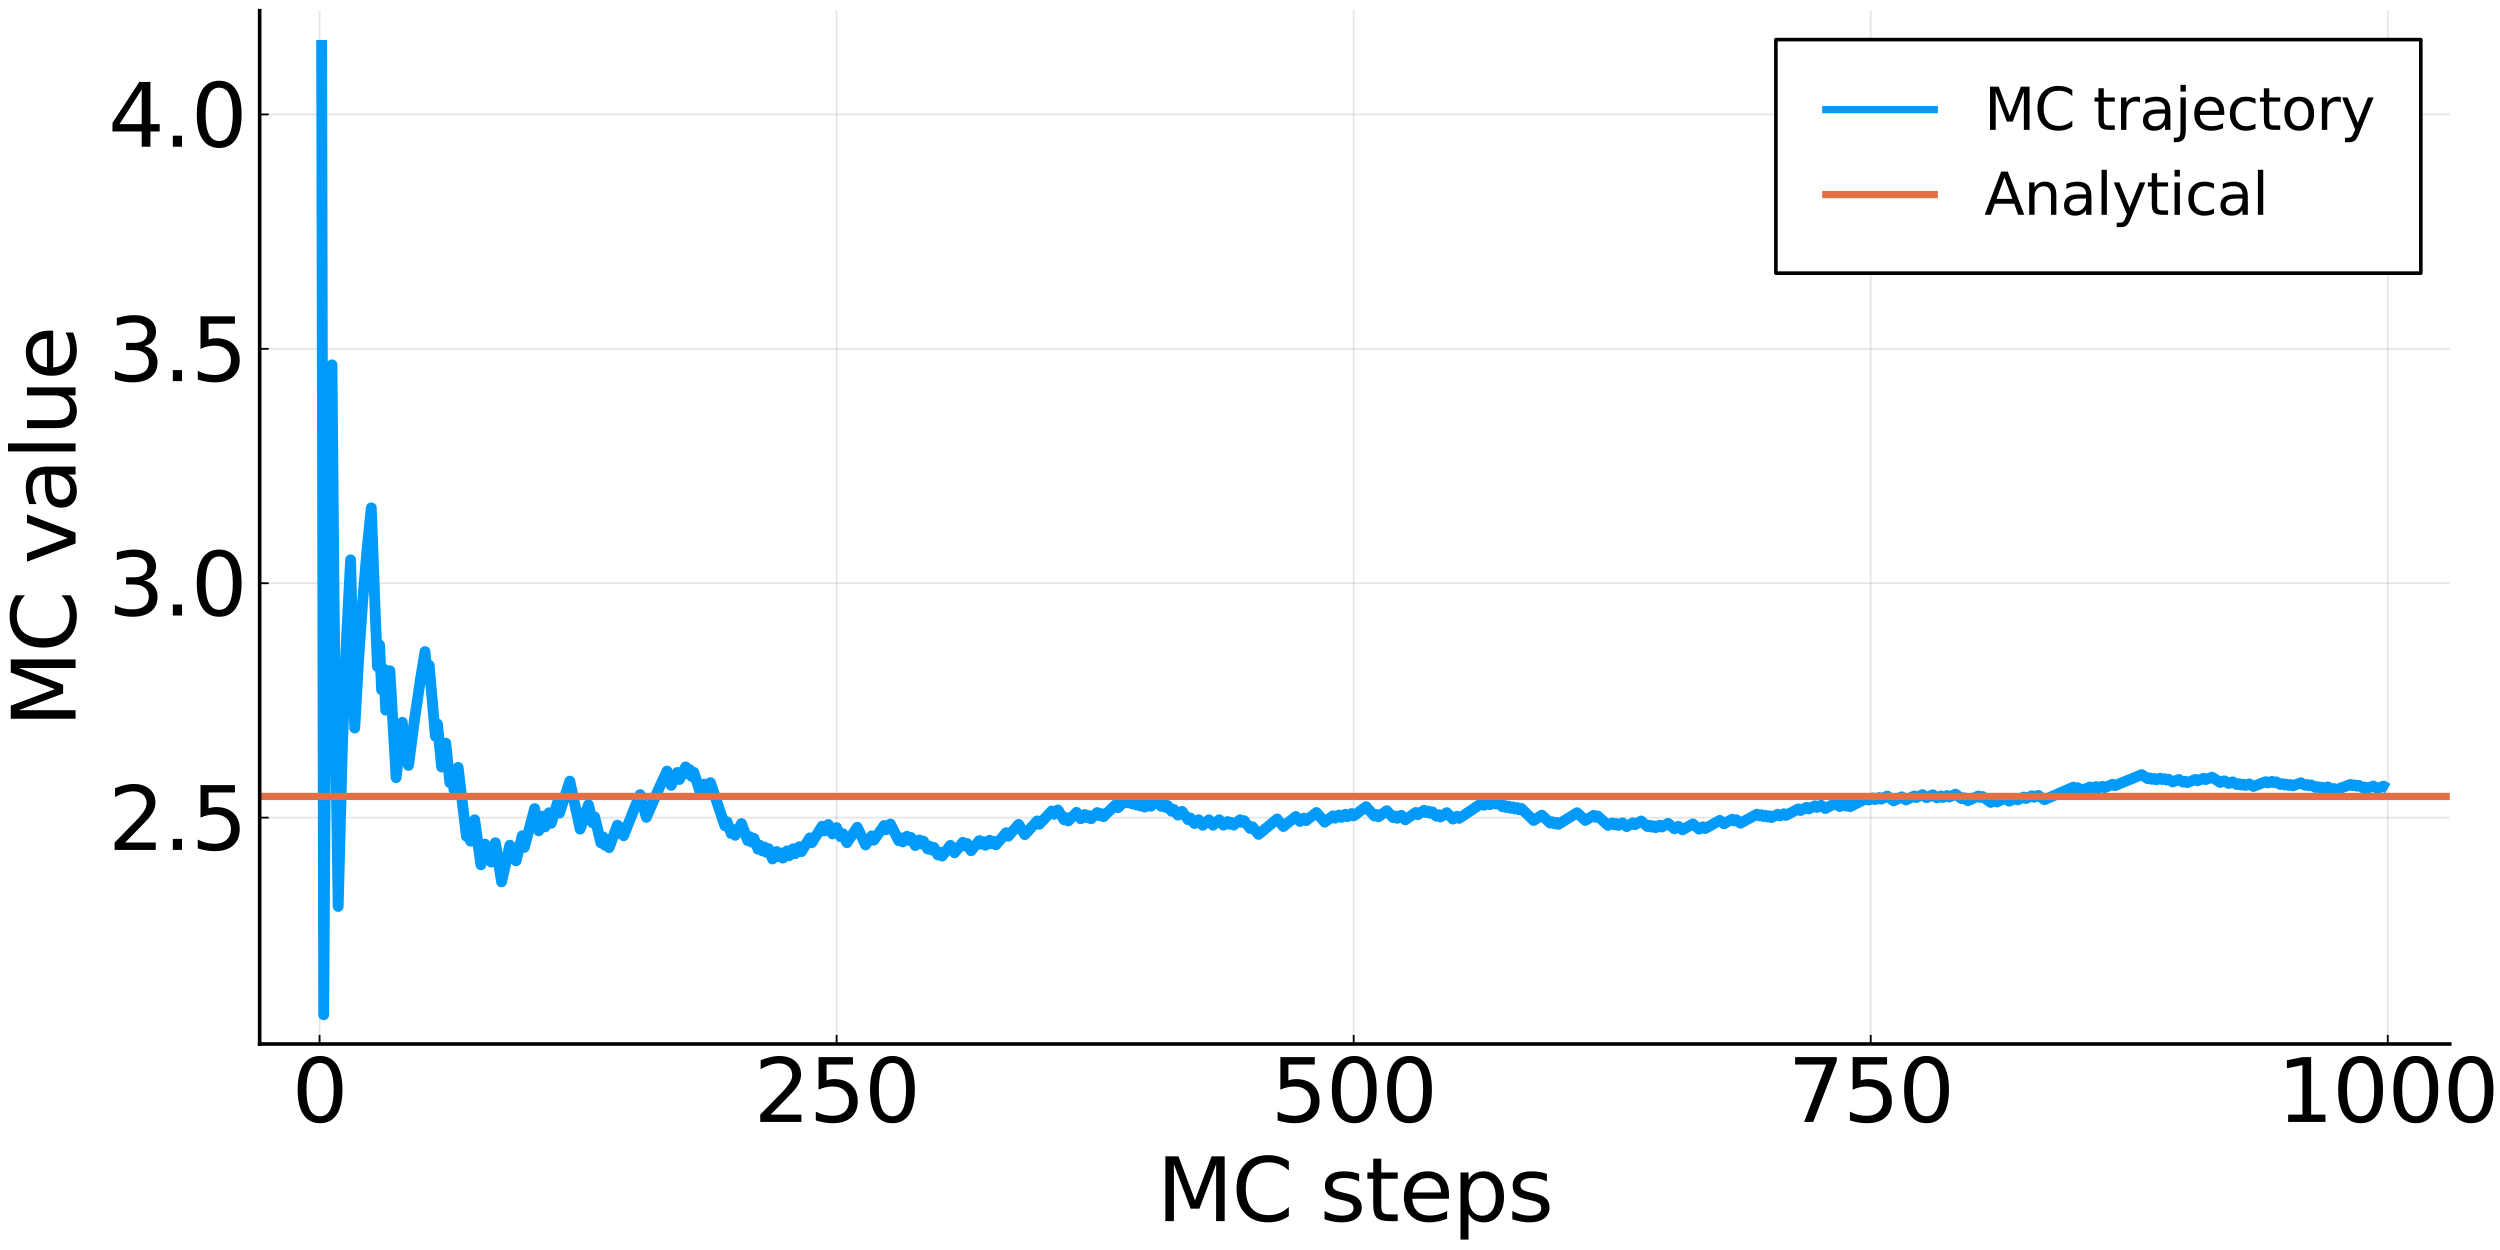<?xml version="1.0" encoding="utf-8" standalone="no"?>
<!DOCTYPE svg PUBLIC "-//W3C//DTD SVG 1.1//EN"
  "http://www.w3.org/Graphics/SVG/1.1/DTD/svg11.dtd">
<svg xmlns:xlink="http://www.w3.org/1999/xlink" width="691.2pt" height="345.6pt" viewBox="0 0 691.2 345.6" xmlns="http://www.w3.org/2000/svg" version="1.1">
 <defs>
  <style type="text/css">*{stroke-linejoin: round; stroke-linecap: butt}</style>
 </defs>
 <g id="figure_1">
  <g id="patch_1">
   <path d="M 0 345.6 
L 691.2 345.6 
L 691.2 0 
L 0 0 
z
" style="fill: #ffffff"/>
  </g>
  <g id="axes_1">
   <g id="patch_2">
    <path d="M 71.789 288.647 
L 677.311 288.647 
L 677.311 2.953 
L 71.789 2.953 
z
" style="fill: #ffffff"/>
   </g>
   <g id="matplotlib.axis_1">
    <g id="xtick_1">
     <g id="line2d_1">
      <path d="M 88.354 288.647 
L 88.354 2.953 
" clip-path="url(#pe8c6fc85e1)" style="fill: none; stroke: #000000; stroke-opacity: 0.1; stroke-width: 0.5; stroke-linecap: square"/>
     </g>
     <g id="line2d_2">
      <defs>
       <path id="me15bfcf86c" d="M 0 0 
L 0 -2.5 
" style="stroke: #000000; stroke-width: 0.5"/>
      </defs>
      <g>
       <use xlink:href="#me15bfcf86c" x="88.354" y="288.647" style="stroke: #000000; stroke-width: 0.5"/>
      </g>
     </g>
     <g id="text_1">
      <!-- $0$ -->
      <g transform="translate(80.674 310.383)scale(0.24 -0.24)">
       <defs>
        <path id="DejaVuSans-30" d="M 2034 4250 
Q 1547 4250 1301 3770 
Q 1056 3291 1056 2328 
Q 1056 1369 1301 889 
Q 1547 409 2034 409 
Q 2525 409 2770 889 
Q 3016 1369 3016 2328 
Q 3016 3291 2770 3770 
Q 2525 4250 2034 4250 
z
M 2034 4750 
Q 2819 4750 3233 4129 
Q 3647 3509 3647 2328 
Q 3647 1150 3233 529 
Q 2819 -91 2034 -91 
Q 1250 -91 836 529 
Q 422 1150 422 2328 
Q 422 3509 836 4129 
Q 1250 4750 2034 4750 
z
" transform="scale(0.016)"/>
       </defs>
       <use xlink:href="#DejaVuSans-30" transform="translate(0 0.781)"/>
      </g>
     </g>
    </g>
    <g id="xtick_2">
     <g id="line2d_3">
      <path d="M 231.309 288.647 
L 231.309 2.953 
" clip-path="url(#pe8c6fc85e1)" style="fill: none; stroke: #000000; stroke-opacity: 0.1; stroke-width: 0.5; stroke-linecap: square"/>
     </g>
     <g id="line2d_4">
      <g>
       <use xlink:href="#me15bfcf86c" x="231.309" y="288.647" style="stroke: #000000; stroke-width: 0.5"/>
      </g>
     </g>
     <g id="text_2">
      <!-- $250$ -->
      <g transform="translate(208.389 310.383)scale(0.24 -0.24)">
       <defs>
        <path id="DejaVuSans-32" d="M 1228 531 
L 3431 531 
L 3431 0 
L 469 0 
L 469 531 
Q 828 903 1448 1529 
Q 2069 2156 2228 2338 
Q 2531 2678 2651 2914 
Q 2772 3150 2772 3378 
Q 2772 3750 2511 3984 
Q 2250 4219 1831 4219 
Q 1534 4219 1204 4116 
Q 875 4013 500 3803 
L 500 4441 
Q 881 4594 1212 4672 
Q 1544 4750 1819 4750 
Q 2544 4750 2975 4387 
Q 3406 4025 3406 3419 
Q 3406 3131 3298 2873 
Q 3191 2616 2906 2266 
Q 2828 2175 2409 1742 
Q 1991 1309 1228 531 
z
" transform="scale(0.016)"/>
        <path id="DejaVuSans-35" d="M 691 4666 
L 3169 4666 
L 3169 4134 
L 1269 4134 
L 1269 2991 
Q 1406 3038 1543 3061 
Q 1681 3084 1819 3084 
Q 2600 3084 3056 2656 
Q 3513 2228 3513 1497 
Q 3513 744 3044 326 
Q 2575 -91 1722 -91 
Q 1428 -91 1123 -41 
Q 819 9 494 109 
L 494 744 
Q 775 591 1075 516 
Q 1375 441 1709 441 
Q 2250 441 2565 725 
Q 2881 1009 2881 1497 
Q 2881 1984 2565 2268 
Q 2250 2553 1709 2553 
Q 1456 2553 1204 2497 
Q 953 2441 691 2322 
L 691 4666 
z
" transform="scale(0.016)"/>
       </defs>
       <use xlink:href="#DejaVuSans-32" transform="translate(0 0.781)"/>
       <use xlink:href="#DejaVuSans-35" transform="translate(63.623 0.781)"/>
       <use xlink:href="#DejaVuSans-30" transform="translate(127.246 0.781)"/>
      </g>
     </g>
    </g>
    <g id="xtick_3">
     <g id="line2d_5">
      <path d="M 374.264 288.647 
L 374.264 2.953 
" clip-path="url(#pe8c6fc85e1)" style="fill: none; stroke: #000000; stroke-opacity: 0.1; stroke-width: 0.5; stroke-linecap: square"/>
     </g>
     <g id="line2d_6">
      <g>
       <use xlink:href="#me15bfcf86c" x="374.264" y="288.647" style="stroke: #000000; stroke-width: 0.5"/>
      </g>
     </g>
     <g id="text_3">
      <!-- $500$ -->
      <g transform="translate(351.344 310.383)scale(0.24 -0.24)">
       <use xlink:href="#DejaVuSans-35" transform="translate(0 0.781)"/>
       <use xlink:href="#DejaVuSans-30" transform="translate(63.623 0.781)"/>
       <use xlink:href="#DejaVuSans-30" transform="translate(127.246 0.781)"/>
      </g>
     </g>
    </g>
    <g id="xtick_4">
     <g id="line2d_7">
      <path d="M 517.219 288.647 
L 517.219 2.953 
" clip-path="url(#pe8c6fc85e1)" style="fill: none; stroke: #000000; stroke-opacity: 0.1; stroke-width: 0.5; stroke-linecap: square"/>
     </g>
     <g id="line2d_8">
      <g>
       <use xlink:href="#me15bfcf86c" x="517.219" y="288.647" style="stroke: #000000; stroke-width: 0.5"/>
      </g>
     </g>
     <g id="text_4">
      <!-- $750$ -->
      <g transform="translate(494.299 310.383)scale(0.24 -0.24)">
       <defs>
        <path id="DejaVuSans-37" d="M 525 4666 
L 3525 4666 
L 3525 4397 
L 1831 0 
L 1172 0 
L 2766 4134 
L 525 4134 
L 525 4666 
z
" transform="scale(0.016)"/>
       </defs>
       <use xlink:href="#DejaVuSans-37" transform="translate(0 0.781)"/>
       <use xlink:href="#DejaVuSans-35" transform="translate(63.623 0.781)"/>
       <use xlink:href="#DejaVuSans-30" transform="translate(127.246 0.781)"/>
      </g>
     </g>
    </g>
    <g id="xtick_5">
     <g id="line2d_9">
      <path d="M 660.174 288.647 
L 660.174 2.953 
" clip-path="url(#pe8c6fc85e1)" style="fill: none; stroke: #000000; stroke-opacity: 0.1; stroke-width: 0.5; stroke-linecap: square"/>
     </g>
     <g id="line2d_10">
      <g>
       <use xlink:href="#me15bfcf86c" x="660.174" y="288.647" style="stroke: #000000; stroke-width: 0.5"/>
      </g>
     </g>
     <g id="text_5">
      <!-- $1000$ -->
      <g transform="translate(629.574 310.383)scale(0.24 -0.24)">
       <defs>
        <path id="DejaVuSans-31" d="M 794 531 
L 1825 531 
L 1825 4091 
L 703 3866 
L 703 4441 
L 1819 4666 
L 2450 4666 
L 2450 531 
L 3481 531 
L 3481 0 
L 794 0 
L 794 531 
z
" transform="scale(0.016)"/>
       </defs>
       <use xlink:href="#DejaVuSans-31" transform="translate(0 0.781)"/>
       <use xlink:href="#DejaVuSans-30" transform="translate(63.623 0.781)"/>
       <use xlink:href="#DejaVuSans-30" transform="translate(127.246 0.781)"/>
       <use xlink:href="#DejaVuSans-30" transform="translate(190.869 0.781)"/>
      </g>
     </g>
    </g>
    <g id="text_6">
     <!-- MC steps -->
     <g transform="translate(319.794 337.611)scale(0.24 -0.24)">
      <defs>
       <path id="DejaVuSans-4d" d="M 628 4666 
L 1569 4666 
L 2759 1491 
L 3956 4666 
L 4897 4666 
L 4897 0 
L 4281 0 
L 4281 4097 
L 3078 897 
L 2444 897 
L 1241 4097 
L 1241 0 
L 628 0 
L 628 4666 
z
" transform="scale(0.016)"/>
       <path id="DejaVuSans-43" d="M 4122 4306 
L 4122 3641 
Q 3803 3938 3442 4084 
Q 3081 4231 2675 4231 
Q 1875 4231 1450 3742 
Q 1025 3253 1025 2328 
Q 1025 1406 1450 917 
Q 1875 428 2675 428 
Q 3081 428 3442 575 
Q 3803 722 4122 1019 
L 4122 359 
Q 3791 134 3420 21 
Q 3050 -91 2638 -91 
Q 1578 -91 968 557 
Q 359 1206 359 2328 
Q 359 3453 968 4101 
Q 1578 4750 2638 4750 
Q 3056 4750 3426 4639 
Q 3797 4528 4122 4306 
z
" transform="scale(0.016)"/>
       <path id="DejaVuSans-20" transform="scale(0.016)"/>
       <path id="DejaVuSans-73" d="M 2834 3397 
L 2834 2853 
Q 2591 2978 2328 3040 
Q 2066 3103 1784 3103 
Q 1356 3103 1142 2972 
Q 928 2841 928 2578 
Q 928 2378 1081 2264 
Q 1234 2150 1697 2047 
L 1894 2003 
Q 2506 1872 2764 1633 
Q 3022 1394 3022 966 
Q 3022 478 2636 193 
Q 2250 -91 1575 -91 
Q 1294 -91 989 -36 
Q 684 19 347 128 
L 347 722 
Q 666 556 975 473 
Q 1284 391 1588 391 
Q 1994 391 2212 530 
Q 2431 669 2431 922 
Q 2431 1156 2273 1281 
Q 2116 1406 1581 1522 
L 1381 1569 
Q 847 1681 609 1914 
Q 372 2147 372 2553 
Q 372 3047 722 3315 
Q 1072 3584 1716 3584 
Q 2034 3584 2315 3537 
Q 2597 3491 2834 3397 
z
" transform="scale(0.016)"/>
       <path id="DejaVuSans-74" d="M 1172 4494 
L 1172 3500 
L 2356 3500 
L 2356 3053 
L 1172 3053 
L 1172 1153 
Q 1172 725 1289 603 
Q 1406 481 1766 481 
L 2356 481 
L 2356 0 
L 1766 0 
Q 1100 0 847 248 
Q 594 497 594 1153 
L 594 3053 
L 172 3053 
L 172 3500 
L 594 3500 
L 594 4494 
L 1172 4494 
z
" transform="scale(0.016)"/>
       <path id="DejaVuSans-65" d="M 3597 1894 
L 3597 1613 
L 953 1613 
Q 991 1019 1311 708 
Q 1631 397 2203 397 
Q 2534 397 2845 478 
Q 3156 559 3463 722 
L 3463 178 
Q 3153 47 2828 -22 
Q 2503 -91 2169 -91 
Q 1331 -91 842 396 
Q 353 884 353 1716 
Q 353 2575 817 3079 
Q 1281 3584 2069 3584 
Q 2775 3584 3186 3129 
Q 3597 2675 3597 1894 
z
M 3022 2063 
Q 3016 2534 2758 2815 
Q 2500 3097 2075 3097 
Q 1594 3097 1305 2825 
Q 1016 2553 972 2059 
L 3022 2063 
z
" transform="scale(0.016)"/>
       <path id="DejaVuSans-70" d="M 1159 525 
L 1159 -1331 
L 581 -1331 
L 581 3500 
L 1159 3500 
L 1159 2969 
Q 1341 3281 1617 3432 
Q 1894 3584 2278 3584 
Q 2916 3584 3314 3078 
Q 3713 2572 3713 1747 
Q 3713 922 3314 415 
Q 2916 -91 2278 -91 
Q 1894 -91 1617 61 
Q 1341 213 1159 525 
z
M 3116 1747 
Q 3116 2381 2855 2742 
Q 2594 3103 2138 3103 
Q 1681 3103 1420 2742 
Q 1159 2381 1159 1747 
Q 1159 1113 1420 752 
Q 1681 391 2138 391 
Q 2594 391 2855 752 
Q 3116 1113 3116 1747 
z
" transform="scale(0.016)"/>
      </defs>
      <use xlink:href="#DejaVuSans-4d"/>
      <use xlink:href="#DejaVuSans-43" x="86.279"/>
      <use xlink:href="#DejaVuSans-20" x="156.104"/>
      <use xlink:href="#DejaVuSans-73" x="187.891"/>
      <use xlink:href="#DejaVuSans-74" x="239.99"/>
      <use xlink:href="#DejaVuSans-65" x="279.199"/>
      <use xlink:href="#DejaVuSans-70" x="340.723"/>
      <use xlink:href="#DejaVuSans-73" x="404.199"/>
     </g>
    </g>
   </g>
   <g id="matplotlib.axis_2">
    <g id="ytick_1">
     <g id="line2d_11">
      <path d="M 71.789 226.052 
L 677.311 226.052 
" clip-path="url(#pe8c6fc85e1)" style="fill: none; stroke: #000000; stroke-opacity: 0.1; stroke-width: 0.5; stroke-linecap: square"/>
     </g>
     <g id="line2d_12">
      <defs>
       <path id="m350f077d4d" d="M 0 0 
L 2.5 0 
" style="stroke: #000000; stroke-width: 0.5"/>
      </defs>
      <g>
       <use xlink:href="#m350f077d4d" x="71.789" y="226.052" style="stroke: #000000; stroke-width: 0.5"/>
      </g>
     </g>
     <g id="text_7">
      <!-- $2.5$ -->
      <g transform="translate(29.889 235.17)scale(0.24 -0.24)">
       <defs>
        <path id="DejaVuSans-2e" d="M 684 794 
L 1344 794 
L 1344 0 
L 684 0 
L 684 794 
z
" transform="scale(0.016)"/>
       </defs>
       <use xlink:href="#DejaVuSans-32" transform="translate(0 0.781)"/>
       <use xlink:href="#DejaVuSans-2e" transform="translate(63.623 0.781)"/>
       <use xlink:href="#DejaVuSans-35" transform="translate(95.41 0.781)"/>
      </g>
     </g>
    </g>
    <g id="ytick_2">
     <g id="line2d_13">
      <path d="M 71.789 161.245 
L 677.311 161.245 
" clip-path="url(#pe8c6fc85e1)" style="fill: none; stroke: #000000; stroke-opacity: 0.1; stroke-width: 0.5; stroke-linecap: square"/>
     </g>
     <g id="line2d_14">
      <g>
       <use xlink:href="#m350f077d4d" x="71.789" y="161.245" style="stroke: #000000; stroke-width: 0.5"/>
      </g>
     </g>
     <g id="text_8">
      <!-- $3.0$ -->
      <g transform="translate(29.889 170.363)scale(0.24 -0.24)">
       <defs>
        <path id="DejaVuSans-33" d="M 2597 2516 
Q 3050 2419 3304 2112 
Q 3559 1806 3559 1356 
Q 3559 666 3084 287 
Q 2609 -91 1734 -91 
Q 1441 -91 1130 -33 
Q 819 25 488 141 
L 488 750 
Q 750 597 1062 519 
Q 1375 441 1716 441 
Q 2309 441 2620 675 
Q 2931 909 2931 1356 
Q 2931 1769 2642 2001 
Q 2353 2234 1838 2234 
L 1294 2234 
L 1294 2753 
L 1863 2753 
Q 2328 2753 2575 2939 
Q 2822 3125 2822 3475 
Q 2822 3834 2567 4026 
Q 2313 4219 1838 4219 
Q 1578 4219 1281 4162 
Q 984 4106 628 3988 
L 628 4550 
Q 988 4650 1302 4700 
Q 1616 4750 1894 4750 
Q 2613 4750 3031 4423 
Q 3450 4097 3450 3541 
Q 3450 3153 3228 2886 
Q 3006 2619 2597 2516 
z
" transform="scale(0.016)"/>
       </defs>
       <use xlink:href="#DejaVuSans-33" transform="translate(0 0.781)"/>
       <use xlink:href="#DejaVuSans-2e" transform="translate(63.623 0.781)"/>
       <use xlink:href="#DejaVuSans-30" transform="translate(95.41 0.781)"/>
      </g>
     </g>
    </g>
    <g id="ytick_3">
     <g id="line2d_15">
      <path d="M 71.789 96.438 
L 677.311 96.438 
" clip-path="url(#pe8c6fc85e1)" style="fill: none; stroke: #000000; stroke-opacity: 0.1; stroke-width: 0.5; stroke-linecap: square"/>
     </g>
     <g id="line2d_16">
      <g>
       <use xlink:href="#m350f077d4d" x="71.789" y="96.438" style="stroke: #000000; stroke-width: 0.5"/>
      </g>
     </g>
     <g id="text_9">
      <!-- $3.5$ -->
      <g transform="translate(29.889 105.557)scale(0.24 -0.24)">
       <use xlink:href="#DejaVuSans-33" transform="translate(0 0.781)"/>
       <use xlink:href="#DejaVuSans-2e" transform="translate(63.623 0.781)"/>
       <use xlink:href="#DejaVuSans-35" transform="translate(95.41 0.781)"/>
      </g>
     </g>
    </g>
    <g id="ytick_4">
     <g id="line2d_17">
      <path d="M 71.789 31.632 
L 677.311 31.632 
" clip-path="url(#pe8c6fc85e1)" style="fill: none; stroke: #000000; stroke-opacity: 0.1; stroke-width: 0.5; stroke-linecap: square"/>
     </g>
     <g id="line2d_18">
      <g>
       <use xlink:href="#m350f077d4d" x="71.789" y="31.632" style="stroke: #000000; stroke-width: 0.5"/>
      </g>
     </g>
     <g id="text_10">
      <!-- $4.0$ -->
      <g transform="translate(29.889 40.75)scale(0.24 -0.24)">
       <defs>
        <path id="DejaVuSans-34" d="M 2419 4116 
L 825 1625 
L 2419 1625 
L 2419 4116 
z
M 2253 4666 
L 3047 4666 
L 3047 1625 
L 3713 1625 
L 3713 1100 
L 3047 1100 
L 3047 0 
L 2419 0 
L 2419 1100 
L 313 1100 
L 313 1709 
L 2253 4666 
z
" transform="scale(0.016)"/>
       </defs>
       <use xlink:href="#DejaVuSans-34" transform="translate(0 0.781)"/>
       <use xlink:href="#DejaVuSans-2e" transform="translate(63.623 0.781)"/>
       <use xlink:href="#DejaVuSans-30" transform="translate(95.41 0.781)"/>
      </g>
     </g>
    </g>
    <g id="text_11">
     <!-- MC value -->
     <g transform="translate(20.897 201.126)rotate(-90)scale(0.24 -0.24)">
      <defs>
       <path id="DejaVuSans-76" d="M 191 3500 
L 800 3500 
L 1894 563 
L 2988 3500 
L 3597 3500 
L 2284 0 
L 1503 0 
L 191 3500 
z
" transform="scale(0.016)"/>
       <path id="DejaVuSans-61" d="M 2194 1759 
Q 1497 1759 1228 1600 
Q 959 1441 959 1056 
Q 959 750 1161 570 
Q 1363 391 1709 391 
Q 2188 391 2477 730 
Q 2766 1069 2766 1631 
L 2766 1759 
L 2194 1759 
z
M 3341 1997 
L 3341 0 
L 2766 0 
L 2766 531 
Q 2569 213 2275 61 
Q 1981 -91 1556 -91 
Q 1019 -91 701 211 
Q 384 513 384 1019 
Q 384 1609 779 1909 
Q 1175 2209 1959 2209 
L 2766 2209 
L 2766 2266 
Q 2766 2663 2505 2880 
Q 2244 3097 1772 3097 
Q 1472 3097 1187 3025 
Q 903 2953 641 2809 
L 641 3341 
Q 956 3463 1253 3523 
Q 1550 3584 1831 3584 
Q 2591 3584 2966 3190 
Q 3341 2797 3341 1997 
z
" transform="scale(0.016)"/>
       <path id="DejaVuSans-6c" d="M 603 4863 
L 1178 4863 
L 1178 0 
L 603 0 
L 603 4863 
z
" transform="scale(0.016)"/>
       <path id="DejaVuSans-75" d="M 544 1381 
L 544 3500 
L 1119 3500 
L 1119 1403 
Q 1119 906 1312 657 
Q 1506 409 1894 409 
Q 2359 409 2629 706 
Q 2900 1003 2900 1516 
L 2900 3500 
L 3475 3500 
L 3475 0 
L 2900 0 
L 2900 538 
Q 2691 219 2414 64 
Q 2138 -91 1772 -91 
Q 1169 -91 856 284 
Q 544 659 544 1381 
z
M 1991 3584 
L 1991 3584 
z
" transform="scale(0.016)"/>
      </defs>
      <use xlink:href="#DejaVuSans-4d"/>
      <use xlink:href="#DejaVuSans-43" x="86.279"/>
      <use xlink:href="#DejaVuSans-20" x="156.104"/>
      <use xlink:href="#DejaVuSans-76" x="187.891"/>
      <use xlink:href="#DejaVuSans-61" x="247.07"/>
      <use xlink:href="#DejaVuSans-6c" x="308.35"/>
      <use xlink:href="#DejaVuSans-75" x="336.133"/>
      <use xlink:href="#DejaVuSans-65" x="399.512"/>
     </g>
    </g>
   </g>
   <g id="line2d_19">
    <path d="M 88.926 11.038 
L 89.498 280.562 
L 90.07 190.721 
L 90.642 145.8 
L 91.213 118.848 
L 91.785 100.879 
L 92.357 165.052 
L 92.929 213.181 
L 93.501 250.615 
L 94.644 207.055 
L 95.788 176.899 
L 96.932 154.784 
L 98.075 201.29 
L 99.219 181.264 
L 100.363 165.052 
L 101.506 151.659 
L 102.65 140.41 
L 103.793 170.756 
L 104.365 184.303 
L 104.937 178.329 
L 105.509 190.721 
L 106.081 184.924 
L 106.653 196.336 
L 107.796 185.436 
L 109.512 215.002 
L 111.227 199.705 
L 111.799 208.25 
L 112.371 203.555 
L 112.943 211.614 
L 114.658 198.533 
L 116.373 187.054 
L 117.517 180.151 
L 118.089 187.265 
L 118.661 183.94 
L 120.376 203.555 
L 120.948 200.177 
L 122.092 212.039 
L 123.235 205.449 
L 124.379 216.389 
L 124.951 213.181 
L 125.523 218.364 
L 126.666 212.175 
L 128.954 231.212 
L 129.525 228.154 
L 130.097 232.564 
L 131.241 226.657 
L 132.956 239.096 
L 134.1 233.395 
L 134.672 237.305 
L 135.244 234.545 
L 135.815 238.347 
L 136.959 232.999 
L 138.674 243.808 
L 140.962 233.688 
L 141.534 237.09 
L 142.105 234.685 
L 142.677 238.005 
L 144.393 231.057 
L 144.964 234.28 
L 147.824 223.547 
L 148.967 229.708 
L 150.111 225.659 
L 150.683 228.635 
L 151.826 224.714 
L 152.398 227.62 
L 154.114 221.97 
L 154.685 224.798 
L 157.544 215.965 
L 160.404 229.224 
L 162.691 222.51 
L 163.835 227.474 
L 164.406 225.846 
L 166.122 232.999 
L 166.694 231.379 
L 167.265 233.688 
L 167.837 232.086 
L 168.409 234.358 
L 170.696 228.154 
L 171.268 230.374 
L 171.84 228.872 
L 172.412 231.057 
L 175.843 222.429 
L 176.986 219.701 
L 178.702 225.975 
L 182.133 218.111 
L 184.42 213.181 
L 185.564 217.144 
L 187.279 213.57 
L 187.851 215.504 
L 189.566 212.039 
L 190.138 213.938 
L 190.71 212.804 
L 191.282 214.678 
L 191.854 213.553 
L 193.569 219.04 
L 194.713 216.803 
L 195.285 218.586 
L 196.428 216.389 
L 199.859 226.657 
L 200.431 228.307 
L 201.003 227.204 
L 202.146 230.449 
L 202.718 229.352 
L 203.29 230.948 
L 205.006 227.714 
L 206.721 232.386 
L 207.293 231.322 
L 207.865 232.847 
L 208.436 231.791 
L 209.58 234.793 
L 210.152 233.743 
L 210.724 235.221 
L 211.296 234.179 
L 211.867 235.641 
L 212.439 234.606 
L 213.583 237.487 
L 214.726 235.438 
L 215.298 236.855 
L 215.87 235.842 
L 216.442 237.245 
L 217.586 235.244 
L 218.157 236.63 
L 219.301 234.66 
L 219.873 236.032 
L 221.016 234.092 
L 221.588 235.448 
L 223.876 231.661 
L 224.447 232.999 
L 227.307 228.432 
L 227.878 229.75 
L 229.022 227.972 
L 230.166 230.569 
L 231.309 228.813 
L 232.453 231.363 
L 233.025 230.492 
L 234.168 232.999 
L 237.027 228.73 
L 239.315 233.599 
L 241.03 231.099 
L 241.602 232.289 
L 244.461 228.237 
L 245.033 229.411 
L 246.177 227.829 
L 248.464 232.432 
L 249.036 231.645 
L 249.607 232.774 
L 250.751 231.212 
L 251.323 232.331 
L 251.895 231.557 
L 253.038 233.769 
L 254.182 232.233 
L 254.754 233.326 
L 255.326 232.564 
L 256.469 234.724 
L 257.041 233.966 
L 257.613 235.034 
L 258.185 234.28 
L 259.328 236.392 
L 259.9 235.641 
L 260.472 236.686 
L 262.759 233.726 
L 263.903 235.787 
L 266.19 232.897 
L 266.762 233.913 
L 267.334 233.201 
L 268.478 235.213 
L 270.765 232.402 
L 271.337 233.395 
L 271.908 232.702 
L 272.48 233.688 
L 273.624 232.314 
L 274.196 233.291 
L 274.768 232.61 
L 275.339 233.58 
L 278.198 230.229 
L 278.77 231.189 
L 281.629 227.933 
L 283.345 230.767 
L 286.776 226.968 
L 287.348 227.896 
L 290.778 224.221 
L 291.35 225.138 
L 292.494 223.939 
L 294.209 226.657 
L 294.781 226.06 
L 295.353 226.955 
L 297.64 224.595 
L 298.784 226.364 
L 299.928 225.2 
L 300.499 226.076 
L 301.071 225.498 
L 301.643 226.368 
L 303.359 224.65 
L 303.93 225.513 
L 304.502 224.946 
L 305.074 225.804 
L 308.505 222.457 
L 309.077 223.305 
L 311.364 221.128 
L 311.936 221.97 
L 312.508 221.431 
L 313.079 222.268 
L 313.651 221.732 
L 314.223 222.563 
L 314.795 222.029 
L 315.367 222.855 
L 315.939 222.323 
L 316.51 223.144 
L 317.654 222.086 
L 318.226 222.902 
L 319.941 221.333 
L 321.085 222.949 
L 321.657 222.429 
L 322.229 223.23 
L 322.8 222.713 
L 323.944 224.302 
L 324.516 223.785 
L 325.659 225.358 
L 326.803 224.33 
L 328.519 226.657 
L 329.09 226.145 
L 330.234 227.676 
L 331.378 226.657 
L 332.521 228.172 
L 334.237 226.657 
L 335.38 228.154 
L 337.096 226.657 
L 338.24 228.137 
L 339.383 227.148 
L 339.955 227.882 
L 340.527 227.39 
L 341.099 228.12 
L 342.814 226.657 
L 343.386 227.382 
L 343.958 226.898 
L 345.673 229.053 
L 346.245 228.569 
L 347.96 230.694 
L 353.107 226.424 
L 354.822 228.508 
L 358.253 225.743 
L 359.397 227.112 
L 360.54 226.204 
L 361.112 226.883 
L 363.971 224.644 
L 366.259 227.322 
L 368.546 225.557 
L 369.118 226.218 
L 370.261 225.345 
L 370.833 226.002 
L 371.977 225.135 
L 372.549 225.789 
L 373.692 224.929 
L 374.264 225.579 
L 377.695 223.035 
L 379.982 225.6 
L 380.554 225.18 
L 381.126 225.815 
L 383.413 224.15 
L 385.129 226.034 
L 385.701 225.62 
L 386.272 226.243 
L 387.416 225.42 
L 388.56 226.657 
L 391.419 224.623 
L 391.991 225.236 
L 393.706 224.032 
L 394.278 224.642 
L 394.85 224.243 
L 395.421 224.85 
L 395.993 224.453 
L 397.137 225.659 
L 397.709 225.262 
L 398.281 225.861 
L 399.996 224.679 
L 401.712 226.46 
L 402.855 225.677 
L 403.427 226.266 
L 409.717 222.053 
L 410.289 222.636 
L 411.432 221.887 
L 412.004 222.466 
L 413.148 221.722 
L 413.72 222.299 
L 414.292 221.928 
L 415.435 223.076 
L 416.007 222.706 
L 416.579 223.276 
L 417.151 222.907 
L 417.722 223.475 
L 418.294 223.107 
L 418.866 223.673 
L 419.438 223.305 
L 420.01 223.869 
L 420.582 223.502 
L 424.012 226.841 
L 426.3 225.38 
L 428.587 227.563 
L 429.159 227.2 
L 429.731 227.74 
L 430.303 227.378 
L 430.874 227.917 
L 436.021 224.706 
L 438.308 226.833 
L 440.595 225.432 
L 441.167 225.958 
L 441.739 225.61 
L 444.598 228.214 
L 445.742 227.519 
L 446.313 228.035 
L 446.885 227.689 
L 447.457 228.202 
L 448.601 227.513 
L 449.744 228.533 
L 451.46 227.506 
L 452.032 228.013 
L 453.747 226.994 
L 455.463 228.504 
L 456.034 228.166 
L 456.606 228.666 
L 457.178 228.328 
L 457.75 228.826 
L 458.893 228.154 
L 459.465 228.65 
L 461.181 227.649 
L 462.896 229.126 
L 464.04 228.462 
L 465.184 229.438 
L 468.043 227.793 
L 469.758 229.243 
L 470.902 228.591 
L 471.474 229.071 
L 475.476 226.816 
L 476.62 227.768 
L 478.907 226.499 
L 479.479 226.972 
L 480.051 226.657 
L 481.194 227.598 
L 485.769 225.106 
L 486.341 225.573 
L 486.913 225.265 
L 487.484 225.73 
L 488.056 225.423 
L 488.628 225.887 
L 489.2 225.58 
L 489.772 226.043 
L 491.487 225.128 
L 492.059 225.588 
L 493.203 224.982 
L 493.774 225.44 
L 497.205 223.641 
L 497.777 224.097 
L 499.493 223.208 
L 500.065 223.662 
L 501.78 222.78 
L 502.352 223.232 
L 503.495 222.647 
L 504.639 223.547 
L 507.498 222.097 
L 508.642 222.99 
L 509.785 222.415 
L 510.357 222.859 
L 510.929 222.572 
L 511.501 223.015 
L 516.075 220.748 
L 516.647 221.187 
L 517.791 220.628 
L 518.363 221.066 
L 519.506 220.509 
L 520.078 220.945 
L 521.794 220.114 
L 523.509 221.415 
L 525.796 220.315 
L 526.94 221.175 
L 529.227 220.085 
L 529.799 220.512 
L 531.515 219.701 
L 532.658 220.552 
L 534.374 219.746 
L 535.517 220.591 
L 536.661 220.056 
L 537.233 220.477 
L 538.376 219.945 
L 538.948 220.363 
L 540.664 219.57 
L 542.379 220.818 
L 542.951 220.555 
L 544.095 221.381 
L 546.954 220.07 
L 547.526 220.481 
L 548.097 220.221 
L 550.385 221.854 
L 551.528 221.333 
L 552.1 221.738 
L 554.387 220.704 
L 555.531 221.511 
L 557.246 220.741 
L 557.818 221.142 
L 559.534 220.377 
L 560.106 220.776 
L 561.821 220.017 
L 562.393 220.415 
L 563.536 219.911 
L 565.252 221.098 
L 573.257 217.63 
L 573.829 218.022 
L 574.401 217.779 
L 575.545 218.559 
L 577.832 217.589 
L 578.404 217.977 
L 579.547 217.495 
L 580.119 217.882 
L 581.263 217.402 
L 581.835 217.787 
L 584.122 216.833 
L 584.694 217.217 
L 592.127 214.175 
L 593.843 215.315 
L 594.415 215.084 
L 594.987 215.462 
L 595.558 215.232 
L 596.13 215.609 
L 597.274 215.149 
L 597.846 215.525 
L 598.417 215.296 
L 598.989 215.671 
L 599.561 215.442 
L 600.705 216.189 
L 602.42 215.504 
L 603.564 216.247 
L 604.136 216.019 
L 604.708 216.389 
L 606.995 215.484 
L 607.567 215.852 
L 609.282 215.178 
L 609.854 215.545 
L 611.569 214.875 
L 613.857 216.334 
L 615 215.888 
L 616.144 216.612 
L 617.288 216.167 
L 618.431 216.888 
L 619.003 216.666 
L 619.575 217.025 
L 620.147 216.803 
L 620.718 217.161 
L 621.862 216.72 
L 623.006 217.433 
L 626.437 216.117 
L 627.008 216.471 
L 628.152 216.036 
L 628.724 216.389 
L 629.296 216.172 
L 630.439 216.877 
L 631.011 216.66 
L 631.583 217.011 
L 632.155 216.794 
L 632.727 217.144 
L 633.298 216.928 
L 633.87 217.277 
L 636.158 216.416 
L 637.301 217.111 
L 637.873 216.897 
L 638.445 217.243 
L 639.017 217.029 
L 640.16 217.719 
L 640.732 217.505 
L 641.304 217.849 
L 641.876 217.636 
L 642.448 217.979 
L 643.591 217.553 
L 644.735 218.236 
L 645.307 218.023 
L 645.879 218.364 
L 649.881 216.886 
L 650.453 217.225 
L 651.025 217.015 
L 651.597 217.354 
L 652.169 217.144 
L 653.312 217.818 
L 653.884 217.609 
L 654.456 217.945 
L 656.171 217.32 
L 657.315 217.989 
L 659.03 217.367 
L 660.174 218.032 
L 660.174 218.032 
" clip-path="url(#pe8c6fc85e1)" style="fill: none; stroke: #009afa; stroke-width: 3"/>
   </g>
   <g id="line2d_20">
    <path d="M -1 220.196 
L 692.2 220.196 
" clip-path="url(#pe8c6fc85e1)" style="fill: none; stroke: #e36f47; stroke-width: 2"/>
   </g>
   <g id="patch_3">
    <path d="M 71.789 288.647 
L 71.789 2.953 
" style="fill: none; stroke: #000000; stroke-linejoin: miter; stroke-linecap: square"/>
   </g>
   <g id="patch_4">
    <path d="M 71.789 288.647 
L 677.311 288.647 
" style="fill: none; stroke: #000000; stroke-linejoin: miter; stroke-linecap: square"/>
   </g>
   <g id="legend_1">
    <g id="patch_5">
     <path d="M 490.996 75.523 
L 669.311 75.523 
L 669.311 10.953 
L 490.996 10.953 
z
" style="fill: #ffffff; stroke: #000000; stroke-linejoin: miter"/>
    </g>
    <g id="line2d_21">
     <path d="M 503.796 30.31 
L 519.796 30.31 
L 535.796 30.31 
" style="fill: none; stroke: #009afa; stroke-width: 2; stroke-linejoin: miter"/>
    </g>
    <g id="text_12">
     <!-- MC trajectory -->
     <g transform="translate(548.596 35.91)scale(0.16 -0.16)">
      <defs>
       <path id="DejaVuSans-72" d="M 2631 2963 
Q 2534 3019 2420 3045 
Q 2306 3072 2169 3072 
Q 1681 3072 1420 2755 
Q 1159 2438 1159 1844 
L 1159 0 
L 581 0 
L 581 3500 
L 1159 3500 
L 1159 2956 
Q 1341 3275 1631 3429 
Q 1922 3584 2338 3584 
Q 2397 3584 2469 3576 
Q 2541 3569 2628 3553 
L 2631 2963 
z
" transform="scale(0.016)"/>
       <path id="DejaVuSans-6a" d="M 603 3500 
L 1178 3500 
L 1178 -63 
Q 1178 -731 923 -1031 
Q 669 -1331 103 -1331 
L -116 -1331 
L -116 -844 
L 38 -844 
Q 366 -844 484 -692 
Q 603 -541 603 -63 
L 603 3500 
z
M 603 4863 
L 1178 4863 
L 1178 4134 
L 603 4134 
L 603 4863 
z
" transform="scale(0.016)"/>
       <path id="DejaVuSans-63" d="M 3122 3366 
L 3122 2828 
Q 2878 2963 2633 3030 
Q 2388 3097 2138 3097 
Q 1578 3097 1268 2742 
Q 959 2388 959 1747 
Q 959 1106 1268 751 
Q 1578 397 2138 397 
Q 2388 397 2633 464 
Q 2878 531 3122 666 
L 3122 134 
Q 2881 22 2623 -34 
Q 2366 -91 2075 -91 
Q 1284 -91 818 406 
Q 353 903 353 1747 
Q 353 2603 823 3093 
Q 1294 3584 2113 3584 
Q 2378 3584 2631 3529 
Q 2884 3475 3122 3366 
z
" transform="scale(0.016)"/>
       <path id="DejaVuSans-6f" d="M 1959 3097 
Q 1497 3097 1228 2736 
Q 959 2375 959 1747 
Q 959 1119 1226 758 
Q 1494 397 1959 397 
Q 2419 397 2687 759 
Q 2956 1122 2956 1747 
Q 2956 2369 2687 2733 
Q 2419 3097 1959 3097 
z
M 1959 3584 
Q 2709 3584 3137 3096 
Q 3566 2609 3566 1747 
Q 3566 888 3137 398 
Q 2709 -91 1959 -91 
Q 1206 -91 779 398 
Q 353 888 353 1747 
Q 353 2609 779 3096 
Q 1206 3584 1959 3584 
z
" transform="scale(0.016)"/>
       <path id="DejaVuSans-79" d="M 2059 -325 
Q 1816 -950 1584 -1140 
Q 1353 -1331 966 -1331 
L 506 -1331 
L 506 -850 
L 844 -850 
Q 1081 -850 1212 -737 
Q 1344 -625 1503 -206 
L 1606 56 
L 191 3500 
L 800 3500 
L 1894 763 
L 2988 3500 
L 3597 3500 
L 2059 -325 
z
" transform="scale(0.016)"/>
      </defs>
      <use xlink:href="#DejaVuSans-4d"/>
      <use xlink:href="#DejaVuSans-43" x="86.279"/>
      <use xlink:href="#DejaVuSans-20" x="156.104"/>
      <use xlink:href="#DejaVuSans-74" x="187.891"/>
      <use xlink:href="#DejaVuSans-72" x="227.1"/>
      <use xlink:href="#DejaVuSans-61" x="268.213"/>
      <use xlink:href="#DejaVuSans-6a" x="329.492"/>
      <use xlink:href="#DejaVuSans-65" x="357.275"/>
      <use xlink:href="#DejaVuSans-63" x="418.799"/>
      <use xlink:href="#DejaVuSans-74" x="473.779"/>
      <use xlink:href="#DejaVuSans-6f" x="512.988"/>
      <use xlink:href="#DejaVuSans-72" x="574.17"/>
      <use xlink:href="#DejaVuSans-79" x="615.283"/>
     </g>
    </g>
    <g id="line2d_22">
     <path d="M 503.796 53.795 
L 519.796 53.795 
L 535.796 53.795 
" style="fill: none; stroke: #e36f47; stroke-width: 2; stroke-linejoin: miter"/>
    </g>
    <g id="text_13">
     <!-- Analytical -->
     <g transform="translate(548.596 59.395)scale(0.16 -0.16)">
      <defs>
       <path id="DejaVuSans-41" d="M 2188 4044 
L 1331 1722 
L 3047 1722 
L 2188 4044 
z
M 1831 4666 
L 2547 4666 
L 4325 0 
L 3669 0 
L 3244 1197 
L 1141 1197 
L 716 0 
L 50 0 
L 1831 4666 
z
" transform="scale(0.016)"/>
       <path id="DejaVuSans-6e" d="M 3513 2113 
L 3513 0 
L 2938 0 
L 2938 2094 
Q 2938 2591 2744 2837 
Q 2550 3084 2163 3084 
Q 1697 3084 1428 2787 
Q 1159 2491 1159 1978 
L 1159 0 
L 581 0 
L 581 3500 
L 1159 3500 
L 1159 2956 
Q 1366 3272 1645 3428 
Q 1925 3584 2291 3584 
Q 2894 3584 3203 3211 
Q 3513 2838 3513 2113 
z
" transform="scale(0.016)"/>
       <path id="DejaVuSans-69" d="M 603 3500 
L 1178 3500 
L 1178 0 
L 603 0 
L 603 3500 
z
M 603 4863 
L 1178 4863 
L 1178 4134 
L 603 4134 
L 603 4863 
z
" transform="scale(0.016)"/>
      </defs>
      <use xlink:href="#DejaVuSans-41"/>
      <use xlink:href="#DejaVuSans-6e" x="68.408"/>
      <use xlink:href="#DejaVuSans-61" x="131.787"/>
      <use xlink:href="#DejaVuSans-6c" x="193.066"/>
      <use xlink:href="#DejaVuSans-79" x="220.85"/>
      <use xlink:href="#DejaVuSans-74" x="280.029"/>
      <use xlink:href="#DejaVuSans-69" x="319.238"/>
      <use xlink:href="#DejaVuSans-63" x="347.021"/>
      <use xlink:href="#DejaVuSans-61" x="402.002"/>
      <use xlink:href="#DejaVuSans-6c" x="463.281"/>
     </g>
    </g>
   </g>
  </g>
 </g>
 <defs>
  <clipPath id="pe8c6fc85e1">
   <rect x="71.789" y="2.953" width="605.523" height="285.694"/>
  </clipPath>
 </defs>
</svg>
